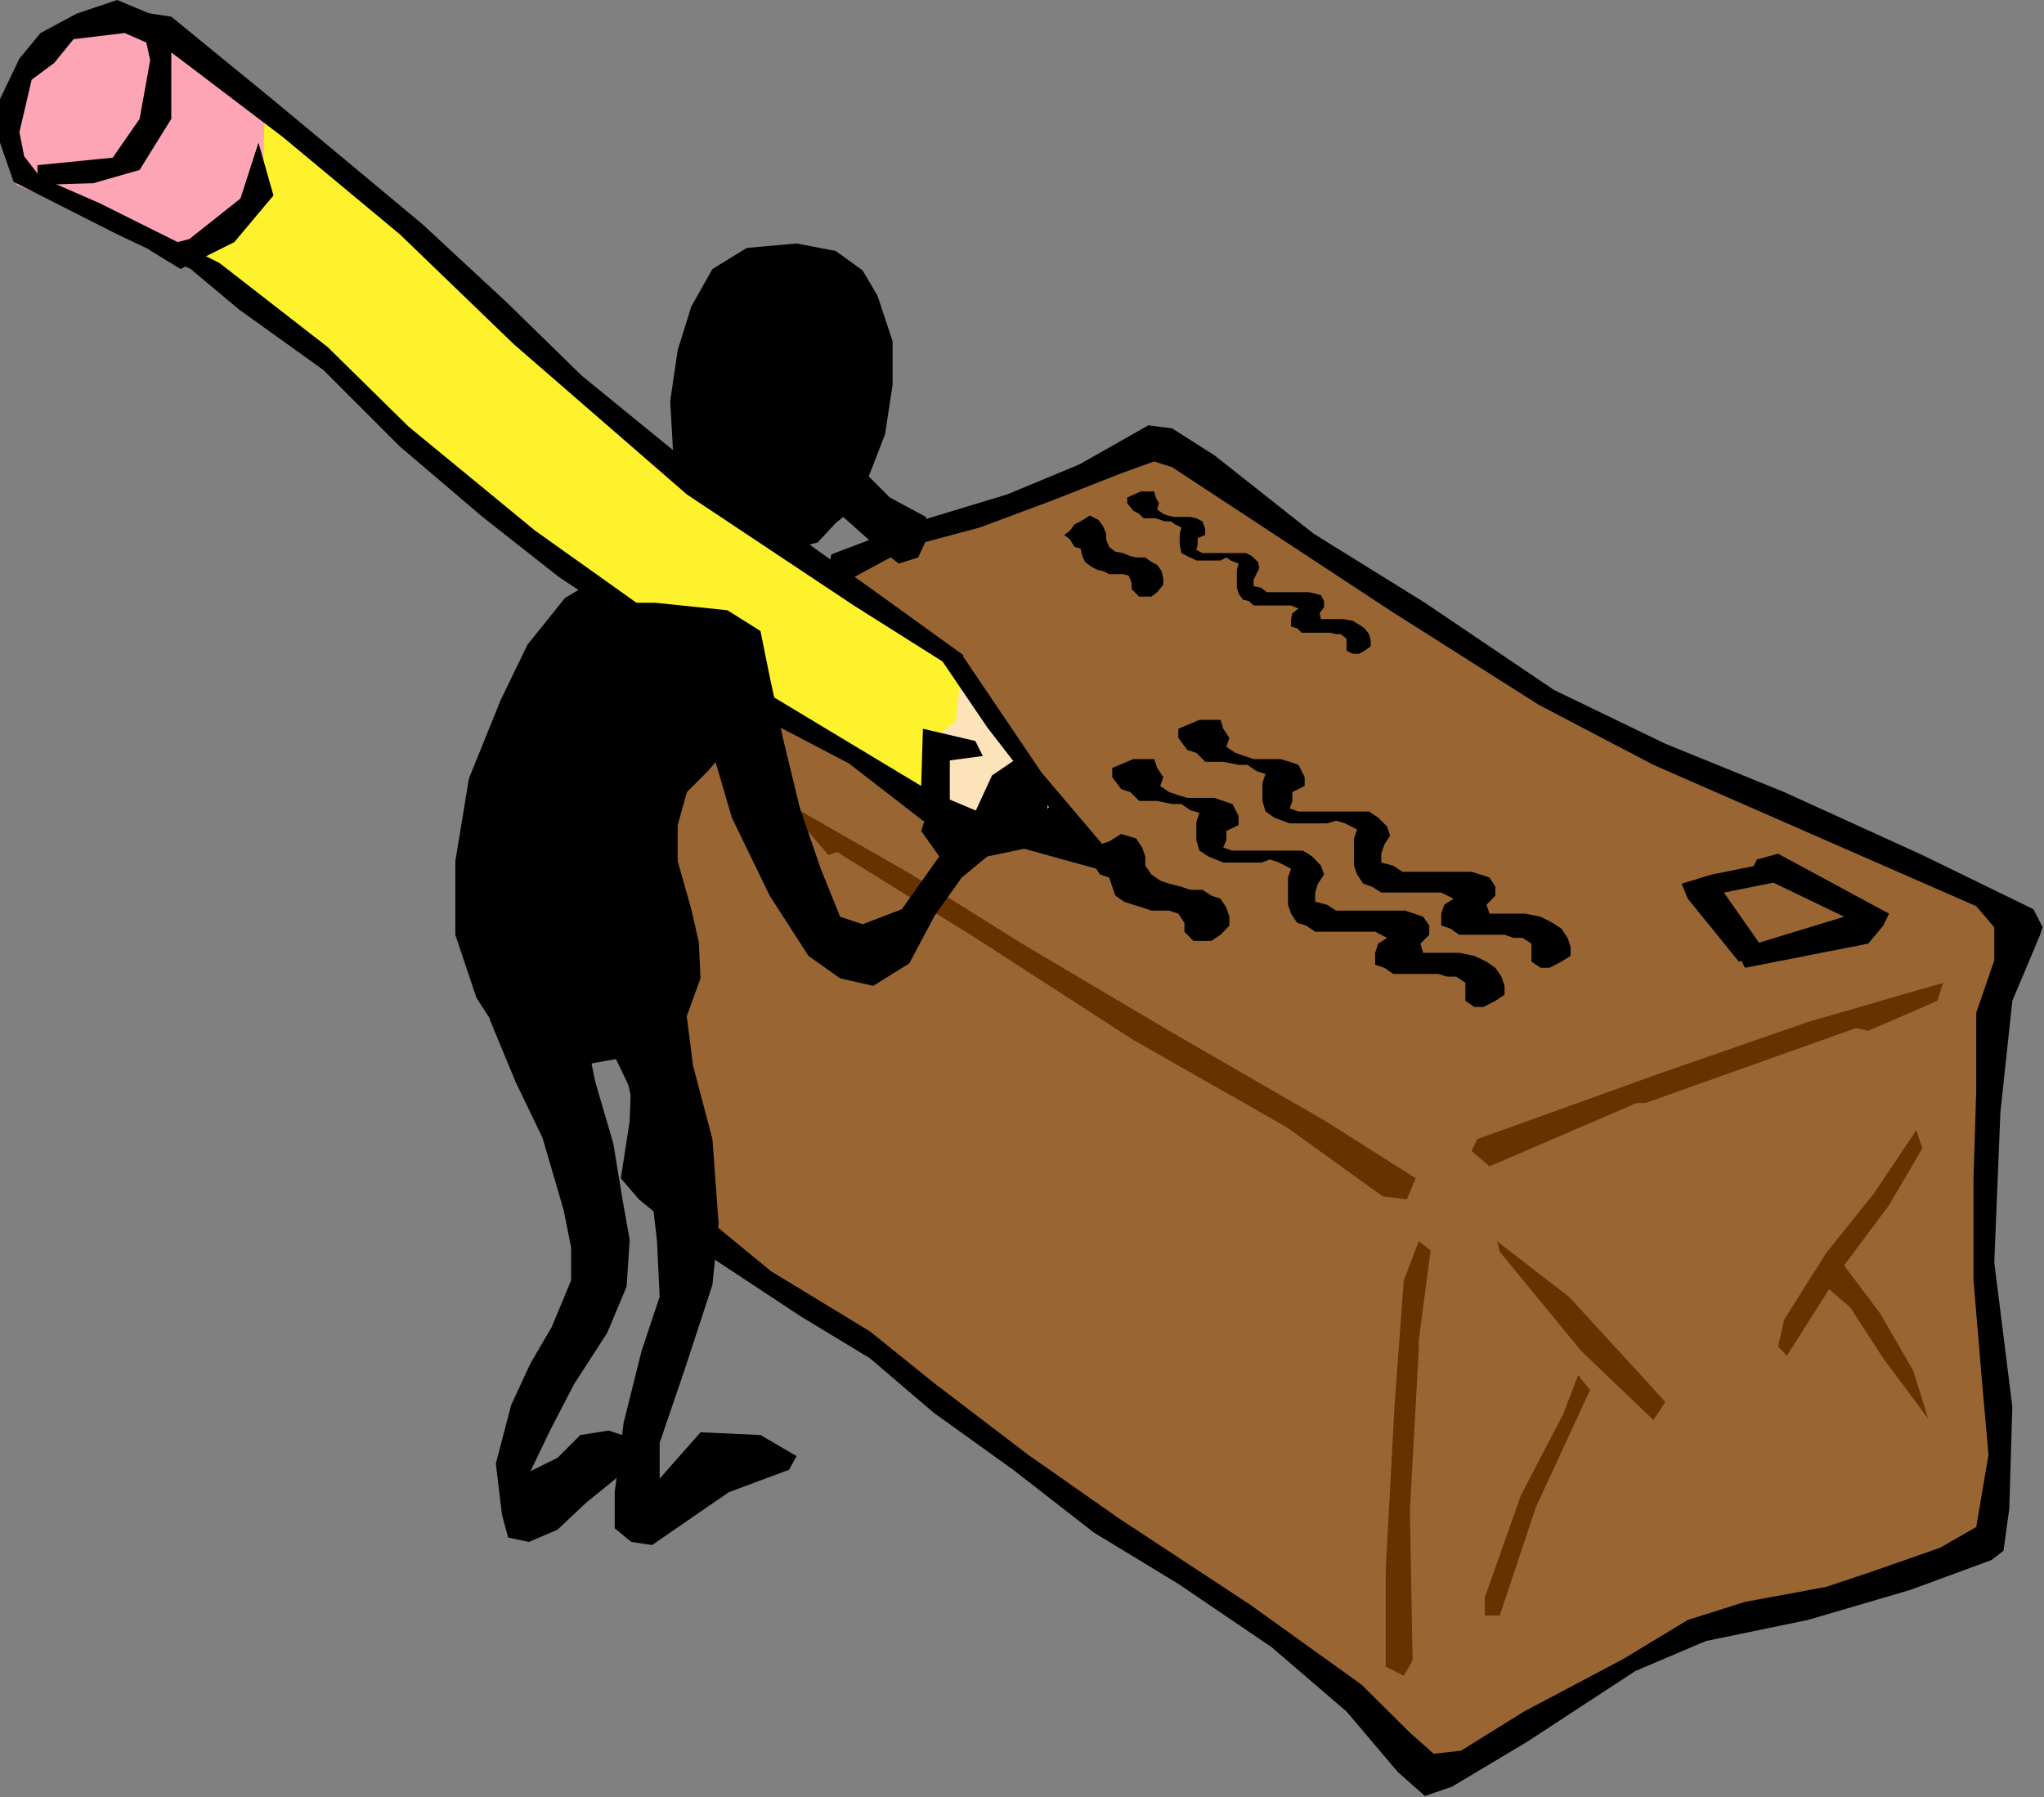 <?xml version="1.0" encoding="UTF-8" standalone="no"?>
<svg
   xmlns:ooo="http://xml.openoffice.org/svg/export"
   xmlns:dc="http://purl.org/dc/elements/1.1/"
   xmlns:cc="http://creativecommons.org/ns#"
   xmlns:rdf="http://www.w3.org/1999/02/22-rdf-syntax-ns#"
   xmlns:svg="http://www.w3.org/2000/svg"
   xmlns="http://www.w3.org/2000/svg"
   xmlns:sodipodi="http://sodipodi.sourceforge.net/DTD/sodipodi-0.dtd"
   xmlns:inkscape="http://www.inkscape.org/namespaces/inkscape"
   version="1.2"
   width="60.02mm"
   height="52.78mm"
   viewBox="0 0 6002 5278"
   preserveAspectRatio="xMidYMid"
   xml:space="preserve"
   id="svg116"
   sodipodi:docname="mailpkg.svg"
   style="fill-rule:evenodd;stroke-width:28.222;stroke-linejoin:round"
   inkscape:version="0.92.5 (2060ec1f9f, 2020-04-08)"><rect x="0" y="0" width="6002" height="5278" fill="#808080" stroke="none"/><sodipodi:namedview
   pagecolor="#ffffff"
   bordercolor="#666666"
   borderopacity="1"
   objecttolerance="10"
   gridtolerance="10"
   guidetolerance="10"
   inkscape:pageopacity="0"
   inkscape:pageshadow="2"
   inkscape:window-width="664"
   inkscape:window-height="487"
   id="namedview118"
   showgrid="false"
   inkscape:zoom="0.2102413"
   inkscape:cx="113.42362"
   inkscape:cy="99.741731"
   inkscape:window-x="0"
   inkscape:window-y="0"
   inkscape:window-maximized="0"
   inkscape:current-layer="svg116" />
 <defs
   class="ClipPathGroup"
   id="defs8">
  <clipPath
   id="presentation_clip_path"
   clipPathUnits="userSpaceOnUse">
   <rect
   x="0"
   y="0"
   width="21000"
   height="29700"
   id="rect2" />
  </clipPath>
  <clipPath
   id="presentation_clip_path_shrink"
   clipPathUnits="userSpaceOnUse">
   <rect
   x="21"
   y="29"
   width="20958"
   height="29641"
   id="rect5" />
  </clipPath>
 </defs>
 <defs
   class="TextShapeIndex"
   id="defs12">
  <g
   ooo:slide="id1"
   ooo:id-list="id3"
   id="g10" />
 </defs>
 <defs
   class="EmbeddedBulletChars"
   id="defs44">
  <g
   id="bullet-char-template-57356"
   transform="matrix(4.8828125e-4,0,0,-4.8828125e-4,0,0)">
   <path
   d="M 580,1141 1163,571 580,0 -4,571 Z"
   id="path14"
   inkscape:connector-curvature="0" />
  </g>
  <g
   id="bullet-char-template-57354"
   transform="matrix(4.8828125e-4,0,0,-4.8828125e-4,0,0)">
   <path
   d="M 8,1128 H 1137 V 0 H 8 Z"
   id="path17"
   inkscape:connector-curvature="0" />
  </g>
  <g
   id="bullet-char-template-10146"
   transform="matrix(4.8828125e-4,0,0,-4.8828125e-4,0,0)">
   <path
   d="M 174,0 602,739 174,1481 1456,739 Z M 1358,739 309,1346 659,739 Z"
   id="path20"
   inkscape:connector-curvature="0" />
  </g>
  <g
   id="bullet-char-template-10132"
   transform="matrix(4.8828125e-4,0,0,-4.8828125e-4,0,0)">
   <path
   d="M 2015,739 1276,0 H 717 l 543,543 H 174 v 393 h 1086 l -543,545 h 557 z"
   id="path23"
   inkscape:connector-curvature="0" />
  </g>
  <g
   id="bullet-char-template-10007"
   transform="matrix(4.8828125e-4,0,0,-4.8828125e-4,0,0)">
   <path
   d="m 0,-2 c -7,16 -16,29 -25,39 l 381,530 c -94,256 -141,385 -141,387 0,25 13,38 40,38 9,0 21,-2 34,-5 21,4 42,12 65,25 l 27,-13 111,-251 280,301 64,-25 24,25 c 21,-10 41,-24 62,-43 C 886,937 835,863 770,784 769,783 710,716 594,584 L 774,223 c 0,-27 -21,-55 -63,-84 l 16,-20 C 717,90 699,76 672,76 641,76 570,178 457,381 L 164,-76 c -22,-34 -53,-51 -92,-51 -42,0 -63,17 -64,51 -7,9 -10,24 -10,44 0,9 1,19 2,30 z"
   id="path26"
   inkscape:connector-curvature="0" />
  </g>
  <g
   id="bullet-char-template-10004"
   transform="matrix(4.8828125e-4,0,0,-4.8828125e-4,0,0)">
   <path
   d="M 285,-33 C 182,-33 111,30 74,156 52,228 41,333 41,471 c 0,78 14,145 41,201 34,71 87,106 158,106 53,0 88,-31 106,-94 l 23,-176 c 8,-64 28,-97 59,-98 l 735,706 c 11,11 33,17 66,17 42,0 63,-15 63,-46 V 965 c 0,-36 -10,-64 -30,-84 L 442,47 C 390,-6 338,-33 285,-33 Z"
   id="path29"
   inkscape:connector-curvature="0" />
  </g>
  <g
   id="bullet-char-template-9679"
   transform="matrix(4.8828125e-4,0,0,-4.8828125e-4,0,0)">
   <path
   d="M 813,0 C 632,0 489,54 383,161 276,268 223,411 223,592 c 0,181 53,324 160,431 106,107 249,161 430,161 179,0 323,-54 432,-161 108,-107 162,-251 162,-431 0,-180 -54,-324 -162,-431 C 1136,54 992,0 813,0 Z"
   id="path32"
   inkscape:connector-curvature="0" />
  </g>
  <g
   id="bullet-char-template-8226"
   transform="matrix(4.8828125e-4,0,0,-4.8828125e-4,0,0)">
   <path
   d="m 346,457 c -73,0 -137,26 -191,78 -54,51 -81,114 -81,188 0,73 27,136 81,188 54,52 118,78 191,78 73,0 134,-26 185,-79 51,-51 77,-114 77,-187 0,-75 -25,-137 -76,-188 -50,-52 -112,-78 -186,-78 z"
   id="path35"
   inkscape:connector-curvature="0" />
  </g>
  <g
   id="bullet-char-template-8211"
   transform="matrix(4.8828125e-4,0,0,-4.8828125e-4,0,0)">
   <path
   d="M -4,459 H 1135 V 606 H -4 Z"
   id="path38"
   inkscape:connector-curvature="0" />
  </g>
  <g
   id="bullet-char-template-61548"
   transform="matrix(4.8828125e-4,0,0,-4.8828125e-4,0,0)">
   <path
   d="m 173,740 c 0,163 58,303 173,419 116,115 255,173 419,173 163,0 302,-58 418,-173 116,-116 174,-256 174,-419 0,-163 -58,-303 -174,-418 C 1067,206 928,148 765,148 601,148 462,206 346,322 231,437 173,577 173,740 Z"
   id="path41"
   inkscape:connector-curvature="0" />
  </g>
 </defs>
 <g
   id="g49"
   transform="translate(-7499,-12211)">
  <g
   id="id2"
   class="Master_Slide">
   <g
   id="bg-id2"
   class="Background" />
   <g
   id="bo-id2"
   class="BackgroundObjects" />
  </g>
 </g>
 <g
   class="SlideGroup"
   id="g114"
   transform="translate(-7499,-12211)">
  <g
   id="g112">
   <g
   id="container-id1">
    <g
   id="id1"
   class="Slide"
   clip-path="url(#presentation_clip_path)">
     <g
   class="Page"
   id="g108">
      <g
   class="Graphic"
   id="g106">
       <g
   id="id3">
        <rect
   class="BoundingBox"
   x="7499"
   y="12211"
   width="6002"
   height="5278"
   id="rect51"
   style="fill:none;stroke:none" />
        <path
   d="m 9463,14113 521,-256 335,-132 309,-97 256,-115 88,18 278,211 450,300 336,212 353,159 529,247 534,247 -26,9 -18,106 -53,172 -35,742 27,282 8,380 -26,132 -234,106 -318,88 -362,106 -432,234 -274,168 -79,-80 -265,-220 -384,-305 -432,-291 -415,-291 -212,-168 -388,-274 -177,-150 35,-578 9,-512 18,-176 z"
   id="path53"
   inkscape:connector-curvature="0"
   style="fill:#996633;stroke:none" />
        <path
   d="m 9798,14563 371,212 331,207 432,256 459,265 265,168 -26,62 -71,-9 -282,-203 -450,-256 -464,-300 -406,-252 -26,9 z"
   id="path55"
   inkscape:connector-curvature="0"
   style="fill:#663300;stroke:none" />
        <path
   d="m 11837,15556 539,-194 432,-150 397,-115 -17,53 -203,88 -36,-8 -618,220 h -26 l -432,186 -53,-45 z"
   id="path57"
   inkscape:connector-curvature="0"
   style="fill:#663300;stroke:none" />
        <path
   d="m 11895,15856 211,163 203,221 80,88 -35,53 -212,-203 -239,-291 z"
   id="path59"
   inkscape:connector-curvature="0"
   style="fill:#663300;stroke:none" />
        <path
   d="m 12870,15997 -124,195 -26,-27 18,-79 123,-195 141,-176 124,-185 18,53 -98,167 -132,177 106,141 97,168 44,141 -132,-177 -97,-150 z"
   id="path61"
   inkscape:connector-curvature="0"
   style="fill:#663300;stroke:none" />
        <path
   d="m 12133,16249 35,44 -159,344 -106,318 h -44 v -53 l 106,-300 124,-238 z"
   id="path63"
   inkscape:connector-curvature="0"
   style="fill:#663300;stroke:none" />
        <path
   d="m 11665,15856 35,27 -35,264 v 27 l -26,472 8,441 -26,45 -53,-27 v -282 l 26,-486 27,-366 z"
   id="path65"
   inkscape:connector-curvature="0"
   style="fill:#663300;stroke:none" />
        <path
   d="m 9410,14325 35,26 -17,671 -9,27 26,622 71,70 247,203 291,177 186,150 278,212 264,185 389,256 326,234 142,141 70,62 80,-9 185,-115 291,-154 190,-115 168,-53 238,-44 132,-44 203,-71 106,-61 36,-212 -18,-203 -26,-309 v -300 l 8,-256 v -230 l 53,-154 v -97 l -53,-62 -948,-415 -336,-176 -432,-274 -362,-238 -283,-186 -53,-17 -97,35 -203,80 -212,79 -198,53 -212,115 -35,-36 9,-53 255,-97 261,-79 212,-88 203,-115 70,9 124,79 291,230 327,203 379,256 327,158 349,142 406,185 326,159 27,53 -9,26 -80,190 -35,327 -18,441 53,424 -9,300 -17,123 -35,27 -239,88 -300,88 -300,62 -207,88 -318,208 -221,132 -79,27 -80,-71 -150,-177 -220,-189 -274,-186 -247,-150 -238,-185 -234,-168 -186,-159 -203,-123 -282,-186 -194,-158 -53,-62 26,-168 18,-507 -9,-389 z"
   id="path67"
   inkscape:connector-curvature="0"
   style="fill:#000000;stroke:none" />
        <path
   d="m 11021,14325 h 35 27 l 8,26 18,27 -9,26 27,18 26,9 27,9 h 26 27 26 l 27,8 26,9 18,36 v 26 l -36,18 v 26 l -8,22 26,9 h 31 26 27 26 36 35 26 l 27,18 26,26 9,27 -17,26 -9,27 v 26 l 35,9 27,18 h 44 35 35 27 26 36 l 26,8 27,9 17,27 v 26 l -26,27 9,26 h 35 35 35 l 45,9 35,18 26,17 18,27 9,26 v 27 l -27,17 -35,18 h -26 l -27,-18 v -26 -27 l -26,-17 h -27 l -26,-9 h -27 -26 -27 -26 -27 l -26,-18 -27,-9 v -35 l 9,-26 27,-18 -36,-18 h -26 -27 -26 -27 -35 -35 l -27,-17 -26,-9 -18,-27 -9,-26 v -27 -26 -27 l 9,-26 -35,-18 -27,-8 -26,8 h -27 -30 -27 -26 l -45,-17 -26,-18 -9,-31 v -26 -27 l 9,-26 -27,-9 -26,-18 h -26 l -45,-9 h -26 -27 l -26,-26 -27,-9 -26,-35 v -27 z"
   id="path69"
   inkscape:connector-curvature="0"
   style="fill:#000000;stroke:none" />
        <path
   d="m 10827,14440 h 35 26 l 9,26 18,27 -9,26 26,18 27,9 26,8 h 27 26 27 l 26,9 27,9 18,35 v 27 l -36,17 v 27 l -9,22 27,9 h 31 26 27 26 35 36 26 l 27,17 26,27 9,26 -18,27 -8,26 v 27 l 35,9 26,17 h 44 36 35 27 26 35 l 27,9 26,9 18,26 v 27 l -26,26 8,27 h 36 35 35 l 44,9 36,17 26,18 18,26 9,27 v 26 l -27,18 -35,18 h -27 l -26,-18 v -26 -27 l -27,-18 h -26 l -27,-8 h -26 -26 -27 -26 -27 l -26,-18 -27,-9 v -35 l 9,-27 26,-17 -35,-18 h -26 -27 -26 -27 -35 -35 l -27,-18 -26,-8 -18,-27 -9,-26 v -27 -26 -27 l 9,-26 -35,-18 -27,-9 -26,9 h -27 -31 -26 -27 l -44,-18 -26,-17 -9,-31 v -27 -26 l 9,-27 -27,-8 -26,-18 h -27 l -44,-9 h -26 -27 l -26,-26 -27,-9 -26,-35 v -27 z"
   id="path71"
   inkscape:connector-curvature="0"
   style="fill:#000000;stroke:none" />
        <path
   d="m 10791,14660 44,13 18,27 9,26 v 27 l 18,26 26,18 26,9 36,9 26,9 h 36 l 26,17 27,9 17,26 9,27 v 26 l -26,27 -27,18 h -26 -27 l -26,-27 v -26 l -18,-27 -27,-9 h -26 -26 l -27,-9 -26,-8 -27,-9 -26,-18 -9,-26 -9,-27 -27,-9 -17,-26 -27,-18 27,-17 17,-27 27,-9 z"
   id="path73"
   inkscape:connector-curvature="0"
   style="fill:#000000;stroke:none" />
        <path
   d="m 12720,14718 326,176 -17,35 -44,53 -362,71 -27,-53 318,-97 -274,-132 18,-36 z"
   id="path75"
   inkscape:connector-curvature="0"
   style="fill:#000000;stroke:none" />
        <path
   d="m 12720,14740 -194,39 -89,27 18,44 150,185 80,-26 -124,-177 221,-44 z"
   id="path77"
   inkscape:connector-curvature="0"
   style="fill:#000000;stroke:none" />
        <path
   d="m 10849,13654 h 22 17 l 5,18 9,17 -5,18 18,13 13,5 18,4 h 17 18 13 l 18,4 18,9 8,22 v 18 l -22,9 v 18 l -4,17 18,9 h 22 13 18 17 22 22 14 l 17,9 18,17 4,18 -9,18 -8,17 v 18 l 22,5 17,13 h 27 22 22 18 13 22 l 18,4 17,5 9,17 v 18 l -13,18 4,17 h 22 22 22 l 27,5 22,13 13,9 13,17 5,18 v 18 l -18,13 -17,9 h -18 l -18,-9 v -18 -17 l -17,-14 h -14 l -17,-4 h -18 -13 -18 -17 -18 l -13,-13 -18,-5 v -22 l 4,-17 18,-14 -22,-9 h -18 -13 -18 -17 -22 -22 l -14,-13 -17,-4 -13,-18 -5,-17 v -18 -18 -17 l 5,-18 -23,-9 -13,-9 -17,9 h -18 -22 -13 -18 l -27,-13 -17,-9 -5,-26 v -18 -13 l 5,-18 -18,-9 -13,-9 h -18 l -26,-9 h -18 -18 l -13,-13 -17,-9 -18,-22 v -17 z"
   id="path79"
   inkscape:connector-curvature="0"
   style="fill:#000000;stroke:none" />
        <path
   d="m 10699,13725 26,13 13,18 9,22 v 17 l 9,22 18,14 22,4 22,9 17,4 h 27 l 18,13 17,9 13,18 5,22 v 18 l -18,22 -17,13 h -18 -18 l -22,-22 v -18 l -9,-22 -17,-4 h -22 -18 l -18,-9 -17,-4 -18,-9 -18,-14 -8,-17 -5,-22 -18,-5 -13,-22 -17,-13 17,-13 13,-18 18,-9 z"
   id="path81"
   inkscape:connector-curvature="0"
   style="fill:#000000;stroke:none" />
        <path
   d="m 10050,13610 48,-124 22,-145 v -128 l -44,-133 -44,-75 -79,-57 -115,-22 -146,13 -101,62 -62,110 -40,128 -22,150 9,159 31,97 62,97 70,62 89,27 101,-9 71,-18 53,-57 22,-18 84,75 79,62 57,-18 31,-66 -8,-53 -106,-57 z"
   id="path83"
   inkscape:connector-curvature="0"
   style="fill:#000000;stroke:none" />
        <path
   d="m 9613,13875 -194,-40 -128,53 -133,79 -110,137 -79,163 -93,230 -40,243 v 216 l 62,185 97,150 97,40 137,4 124,-22 97,-39 66,-80 40,-110 -5,-106 -22,-97 -40,-141 v -106 l 27,-97 62,-62 101,-119 93,-75 17,-111 9,-88 -61,-88 -62,-84 z"
   id="path85"
   inkscape:connector-curvature="0"
   style="fill:#000000;stroke:none" />
        <path
   d="m 9247,15388 -44,-216 -84,-154 -128,-27 -75,80 22,136 75,181 79,164 62,212 22,110 v 97 l -57,137 -62,106 -57,123 -45,172 18,150 18,67 61,13 84,-36 84,-79 97,-79 106,-22 -13,-71 -124,-40 -83,13 -67,67 -79,39 57,-119 71,-137 97,-150 57,-136 9,-137 -22,-124 -26,-159 z"
   id="path87"
   inkscape:connector-curvature="0"
   style="fill:#000000;stroke:none" />
        <path
   d="m 9534,15340 -27,-212 -62,-132 -115,-22 -83,114 13,133 84,176 62,269 22,186 8,167 -53,159 -53,212 -26,203 v 106 l 49,40 61,9 97,-67 128,-88 177,-66 22,-40 -106,-62 -176,-8 -120,136 v -105 l 71,-208 84,-256 18,-181 -18,-247 z"
   id="path89"
   inkscape:connector-curvature="0"
   style="fill:#000000;stroke:none" />
        <path
   d="m 10319,14162 -424,-296 -388,-265 -296,-234 -401,-370 -336,-292 -260,-207 13,256 -75,88 -141,115 216,154 190,115 234,256 287,234 322,238 251,186 265,163 375,238 106,44 v -172 h 217 z"
   id="path91"
   inkscape:connector-curvature="0"
   style="fill:#fef22c;stroke:none" />
        <path
   d="m 10663,14682 -344,-485 -13,132 -84,62 -9,185 393,137 z"
   id="path93"
   inkscape:connector-curvature="0"
   style="fill:#fde3ba;stroke:none" />
        <path
   d="m 8046,12952 172,-97 53,-106 5,-216 -322,-234 -181,-39 -142,83 -110,168 v 137 l 27,106 220,92 z"
   id="path95"
   inkscape:connector-curvature="0"
   style="fill:#fda4b5;stroke:none" />
        <path
   d="m 10328,14135 -13,49 -309,-195 -490,-326 -508,-441 -335,-323 -344,-286 -274,-208 -53,-40 v 195 l -93,150 -136,39 -164,5 v -58 l 221,-22 79,-114 31,-172 -31,-142 93,14 296,242 207,172 234,195 247,229 221,216 282,230 261,176 309,221 z"
   id="path97"
   inkscape:connector-curvature="0"
   style="fill:#000000;stroke:none" />
        <path
   d="m 10204,14519 -520,-313 -614,-437 -371,-305 -238,-234 -318,-247 -353,-176 -172,-75 -48,-62 -14,-71 36,-154 66,-49 57,-70 150,-18 80,35 35,-75 -137,-57 -119,40 -106,57 -62,75 -57,119 v 128 l 40,115 79,40 225,114 216,102 142,119 247,177 225,225 243,207 225,177 260,172 322,234 269,141 217,168 556,154 -13,-66 -195,-230 -229,-339 -80,-14 150,221 181,234 -61,75 -230,-97 v -115 l 97,-13 -22,-44 -154,-36 z"
   id="path99"
   inkscape:connector-curvature="0"
   style="fill:#000000;stroke:none" />
        <path
   d="m 8258,12630 -53,164 -150,119 -119,31 93,57 158,-79 115,-137 z"
   id="path101"
   inkscape:connector-curvature="0"
   style="fill:#000000;stroke:none" />
        <path
   d="m 9759,14197 -27,-133 -97,-61 -212,-22 h -176 l 326,375 75,256 111,229 114,177 93,66 97,22 106,-66 75,-141 79,-111 75,-62 124,-26 53,-49 v -119 l -79,-101 -84,57 -53,115 -124,-49 -31,97 53,75 -110,155 -115,44 -66,-22 -57,-141 -62,-181 -49,-203 z"
   id="path103"
   inkscape:connector-curvature="0"
   style="fill:#000000;stroke:none" />
       </g>
      </g>
     </g>
    </g>
   </g>
  </g>
 </g>
</svg>